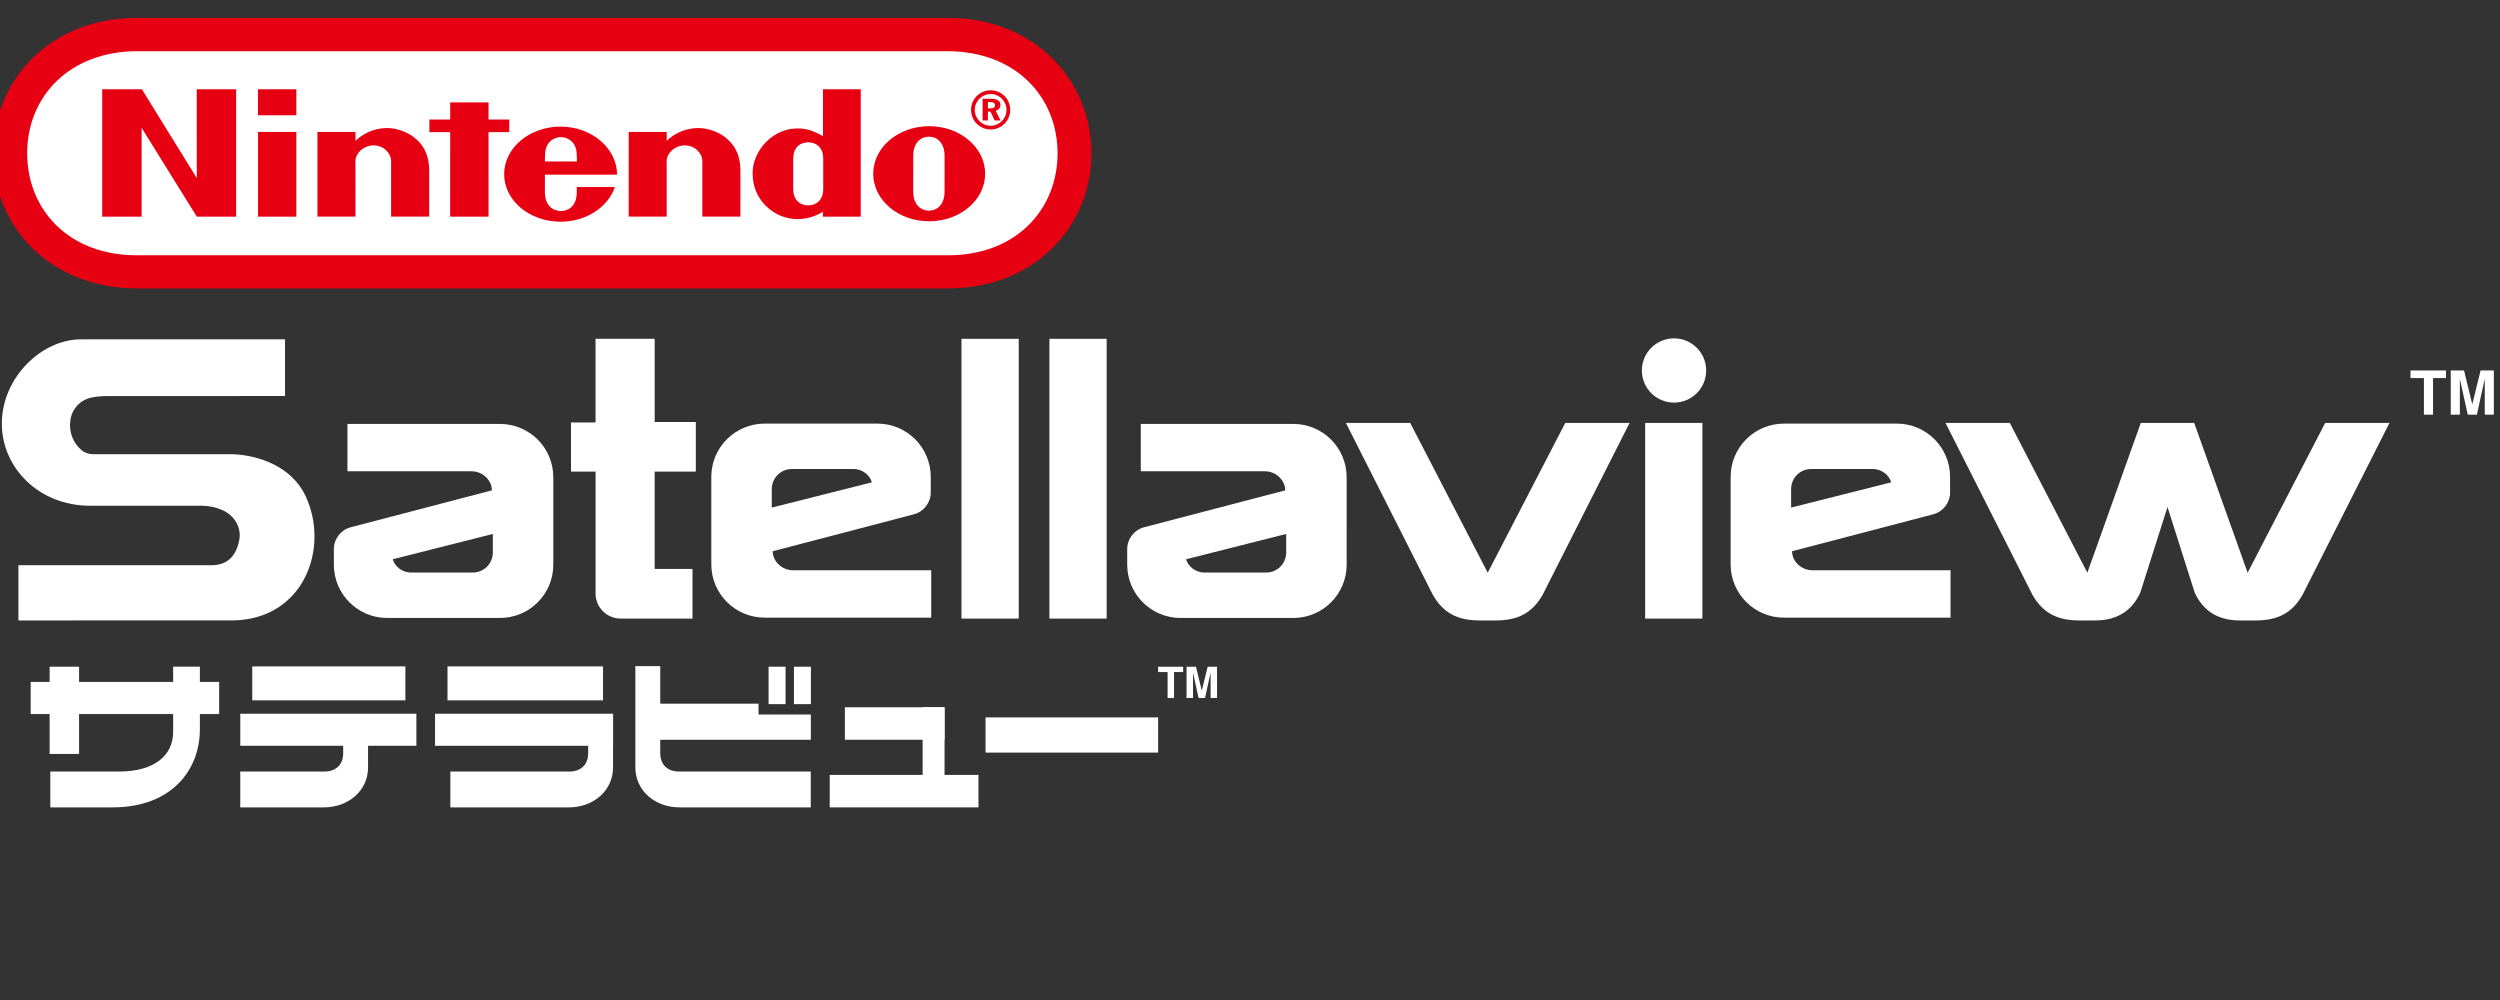 <?xml version="1.0" encoding="UTF-8" standalone="no"?>
<svg
   xmlns:dc="http://purl.org/dc/elements/1.1/"
   xmlns:cc="http://creativecommons.org/ns#"
   xmlns:rdf="http://www.w3.org/1999/02/22-rdf-syntax-ns#"
   xmlns:svg="http://www.w3.org/2000/svg"
   xmlns="http://www.w3.org/2000/svg"
   xmlns:sodipodi="http://sodipodi.sourceforge.net/DTD/sodipodi-0.dtd"
   xmlns:inkscape="http://www.inkscape.org/namespaces/inkscape"
   width="500"
   height="200"
   viewBox="0 0 500 200"
   version="1.1"
   id="svg96"
   sodipodi:docname="satellaview.svg"
   style="fill:none"
   inkscape:version="0.92.5 (2060ec1f9f, 2020-04-08)">
  <rect x="0" y="0" width="500" height="200" fill="#333333" stroke="none"/>
  <defs
     id="defs100" />
  <sodipodi:namedview
     pagecolor="#ffffff"
     bordercolor="#666666"
     borderopacity="1"
     objecttolerance="10"
     gridtolerance="10"
     guidetolerance="10"
     inkscape:pageopacity="0"
     inkscape:pageshadow="2"
     inkscape:window-width="1366"
     inkscape:window-height="740"
     id="namedview98"
     showgrid="false"
     inkscape:pagecheckerboard="true"
     inkscape:zoom="1.0485862"
     inkscape:cx="278.5"
     inkscape:cy="92.5"
     inkscape:window-x="0"
     inkscape:window-y="0"
     inkscape:window-maximized="1"
     inkscape:current-layer="svg96" />
  <path
     d="M 6.137,136.384 H 43.83 v 6.425 H 6.137 Z"
     id="path2"
     inkscape:connector-curvature="0"
     style="fill:#ffffff;stroke-width:0.897" />
  <path
     d="m 9.926,133.34 h 5.888 v 17.449 H 9.926 Z"
     id="path4"
     inkscape:connector-curvature="0"
     style="fill:#ffffff;stroke-width:0.897" />
  <path
     d="m 34.628,146.393 v -13.053 h 5.346 v 12.512 c 0,8.23 -5.734,15.623 -17.46,15.623 H 10.063 v -7.169 h 13.738 c 7.217,0 10.828,-3.332 10.828,-7.913 z"
     id="path6"
     inkscape:connector-curvature="0"
     style="fill:#ffffff;stroke-width:0.897" />
  <path
     d="m 68.636,148.244 v 2.381 c 0,2.424 -1.582,3.682 -3.732,3.682 H 48.055 v 7.169 h 16.704 c 4.919,0 8.853,-3.323 8.853,-8.019 v -6.791"
     id="path8"
     inkscape:connector-curvature="0"
     style="fill:#ffffff;stroke-width:0.897" />
  <path
     d="m 50.451,133.276 h 30.625 v 6.791 H 50.451 Z"
     id="path10"
     inkscape:connector-curvature="0"
     style="fill:#ffffff;stroke-width:0.897" />
  <path
     d="m 48.059,142.745 h 35.219 v 6.409 h -35.219 z"
     id="path12"
     inkscape:connector-curvature="0"
     style="fill:#ffffff;stroke-width:0.897" />
  <path
     d="m 117.635,148.245 v 2.38 c 0,2.425 -1.582,3.682 -3.733,3.682 H 90.068 v 7.169 h 23.69 c 4.919,0 8.852,-3.322 8.852,-8.018 v -10.713"
     id="path14"
     inkscape:connector-curvature="0"
     style="fill:#ffffff;stroke-width:0.897" />
  <path
     d="m 87.011,142.745 h 35.602 v 6.409 H 87.011 Z"
     id="path16"
     inkscape:connector-curvature="0"
     style="fill:#ffffff;stroke-width:0.897" />
  <path
     d="M 89.5,133.276 H 120.604 v 6.791 H 89.5 Z"
     id="path18"
     inkscape:connector-curvature="0"
     style="fill:#ffffff;stroke-width:0.897" />
  <path
     d="m 151.705,140.736 h -22.467 v 6.408 h 22.467 z"
     id="path20"
     inkscape:connector-curvature="0"
     style="fill:#ffffff;stroke-width:0.897" />
  <path
     d="m 132.049,133.229 v 17.396 c 0,2.424 1.582,3.682 3.733,3.682 h 26.371 v 7.169 H 135.925 c -4.919,0 -8.852,-3.323 -8.852,-8.019 v -20.229"
     id="path22"
     inkscape:connector-curvature="0"
     style="fill:#ffffff;stroke-width:0.897" />
  <path
     d="m 162.167,142.9 h -32.928 v 5.056 h 32.928 z"
     id="path24"
     inkscape:connector-curvature="0"
     style="fill:#ffffff;stroke-width:0.897" />
  <path
     d="m 153.715,133.343 h 3.397 v 7.484 h -3.397 z"
     id="path26"
     inkscape:connector-curvature="0"
     style="fill:#ffffff;stroke-width:0.897" />
  <path
     d="m 158.789,133.343 h 3.397 v 7.484 h -3.397 z"
     id="path28"
     inkscape:connector-curvature="0"
     style="fill:#ffffff;stroke-width:0.897" />
  <path
     d="m 165.945,154.982 h 29.745 v 6.493 h -29.745 z"
     id="path30"
     inkscape:connector-curvature="0"
     style="fill:#ffffff;stroke-width:0.897" />
  <path
     d="m 168.975,141.456 h 19.933 v 6.493 h -19.933 z"
     id="path32"
     inkscape:connector-curvature="0"
     style="fill:#ffffff;stroke-width:0.897" />
  <path
     d="m 184.524,141.456 h 4.384 v 16.705 h -4.384 z"
     id="path34"
     inkscape:connector-curvature="0"
     style="fill:#ffffff;stroke-width:0.897" />
  <path
     d="m 197.109,143.485 h 34.513 v 7.034 H 197.109 Z"
     id="path36"
     inkscape:connector-curvature="0"
     style="fill:#ffffff;stroke-width:0.897" />
  <path
     d="m 69.489,84.787 v 9.473 h 24.84 c 2.119,0 4.045,1.709 4.045,3.809 l -28.237,7.385 c -1.985,0.532 -3.365,2.33 -3.365,4.383 v 3.099 c 0,5.886 4.774,10.657 10.663,10.657 l 22.563,-9e-4 c 5.887,0 10.661,-4.771 10.661,-10.656 V 95.444 c 0,-5.886 -4.774,-10.657 -10.662,-10.657 z m 29.076,22.006 v 3.717 c 0,2.209 -1.792,4.001 -4.004,4.001 H 82.241 c -1.908,0 -3.333,-1.324 -3.691,-2.662 z"
     id="path38"
     inkscape:connector-curvature="0"
     style="fill:#ffffff;stroke-width:0.897" />
  <path
     d="m 130.931,94.319 h 8.231 v -9.922 h -8.226 V 67.764 H 119.111 V 84.491 h -4.911 v 9.828 h 4.912 v 24.377 c 0,2.772 2.248,5.018 5.021,5.018 h 14.368 v -9.928 l -7.569,-0.005 z"
     id="path40"
     inkscape:connector-curvature="0"
     style="fill:#ffffff;stroke-width:0.897" />
  <path
     d="m 186.241,123.527 v -9.473 h -27.647 c -2.12,0 -4.046,-1.709 -4.046,-3.809 l 28.237,-7.385 c 1.985,-0.532 3.365,-2.33 3.365,-4.383 v -3.099 c 0,-5.886 -4.773,-10.657 -10.662,-10.657 l -22.564,8e-4 c -5.887,9e-5 -10.661,4.771 -10.661,10.656 v 17.493 c 0,5.886 4.774,10.657 10.663,10.657 z m -31.884,-22.007 v -3.717 c 0,-2.209 1.792,-4.001 4.003,-4.001 h 12.321 c 1.909,0 3.333,1.324 3.691,2.662 z"
     id="path42"
     inkscape:connector-curvature="0"
     style="fill:#ffffff;stroke-width:0.897" />
  <path
     d="m 192.299,67.764 h 11.447 v 55.951 h -11.447 z"
     id="path44"
     inkscape:connector-curvature="0"
     style="fill:#ffffff;stroke-width:0.897" />
  <path
     d="m 209.886,67.764 h 11.447 v 55.951 h -11.447 z"
     id="path46"
     inkscape:connector-curvature="0"
     style="fill:#ffffff;stroke-width:0.897" />
  <path
     d="m 228.159,84.787 v 9.473 h 24.839 c 2.119,0 4.045,1.709 4.045,3.809 l -28.237,7.385 c -1.985,0.532 -3.365,2.33 -3.365,4.383 v 3.099 c 0,5.886 4.773,10.657 10.662,10.657 l 22.564,-9e-4 c 5.887,0 10.662,-4.771 10.662,-10.656 V 95.444 c 0,-5.886 -4.774,-10.657 -10.663,-10.657 z m 29.075,22.006 v 3.717 c 0,2.209 -1.791,4.001 -4.003,4.001 h -12.321 c -1.908,0 -3.333,-1.324 -3.691,-2.662 z"
     id="path48"
     inkscape:connector-curvature="0"
     style="fill:#ffffff;stroke-width:0.897" />
  <path
     d="m 295.94,124.088 c -4.556,0 -7.324,-1.577 -9.362,-5.103 L 269.18,84.586 h 12.859 l 15.508,29.957 15.507,-29.957 h 12.86 l -17.399,34.399 c -2.037,3.526 -4.805,5.103 -9.361,5.103 h -1.608 z"
     id="path50"
     inkscape:connector-curvature="0"
     style="fill:#ffffff;stroke-width:0.897" />
  <path
     d="m 329.029,84.586 h 11.447 v 39.129 h -11.447 z"
     id="path52"
     inkscape:connector-curvature="0"
     style="fill:#ffffff;stroke-width:0.897" />
  <path
     d="m 334.805,80.522 c 3.551,0 6.43,-2.877 6.43,-6.426 0,-3.549 -2.879,-6.426 -6.43,-6.426 -3.551,0 -6.43,2.877 -6.43,6.426 0,3.549 2.879,6.426 6.43,6.426 z"
     id="path54"
     inkscape:connector-curvature="0"
     style="fill:#ffffff;stroke-width:0.897" />
  <path
     d="m 390.107,123.527 v -9.473 h -27.648 c -2.119,0 -4.045,-1.709 -4.045,-3.809 l 28.237,-7.385 c 1.985,-0.532 3.365,-2.33 3.365,-4.383 v -3.099 c 0,-5.886 -4.773,-10.657 -10.662,-10.657 l -22.564,8e-4 c -5.887,9e-5 -10.661,4.771 -10.661,10.656 v 17.493 c 0,5.886 4.774,10.657 10.663,10.657 z m -31.884,-22.007 v -3.717 c 0,-2.209 1.791,-4.001 4.003,-4.001 h 12.321 c 1.908,0 3.333,1.324 3.691,2.662 z"
     id="path56"
     inkscape:connector-curvature="0"
     style="fill:#ffffff;stroke-width:0.897" />
  <path
     d="m 406.503,118.985 c 2.037,3.526 4.805,5.103 9.361,5.103 h 1.608 1.608 c 4.556,0 7.419,-2.144 8.983,-5.576 l 5.437,-17.112 5.438,17.113 c 1.564,3.431 4.427,5.575 8.982,5.575 h 1.608 1.608 c 4.556,0 7.324,-1.577 9.362,-5.103 l 17.398,-34.399 h -12.859 l -15.508,29.957 -10.685,-29.957 v 0 -9e-5 h -10.685 l -10.686,29.957 -15.507,-29.957 h -12.86 z"
     id="path58"
     inkscape:connector-curvature="0"
     style="clip-rule:evenodd;fill:#ffffff;fill-rule:evenodd;stroke-width:0.897" />
  <path
     d="m 3.682,113.043 v 11.045 l 42.917,-0.006 C 60.746,123.857 65.958,109.69 61.156,99.29 58.403,93.335 51.8,91.007 46.38,90.834 H 18.622 c -0.786,0.012 -1.554,-0.233 -2.188,-0.698 -0.902,-0.728 -1.595,-1.683 -2.008,-2.767 -0.412,-1.084 -0.53,-2.257 -0.34,-3.4 0.162,-1.113 0.671,-2.146 1.456,-2.952 0.785,-0.806 1.805,-1.343 2.913,-1.534 0.891,-0.18 1.822,-0.266 2.734,-0.266 9.644,-0.02 24.082,-0.013 33.733,-0.013 h 2.082 V 67.872 l -40.868,5.39e-4 c -7.713,0 -15.769,7.54 -15.769,16.886 -9.3473e-4,8.607 7.217,16.389 17.684,16.389 h 22.431 c 1.314,0.024 2.611,0.294 3.824,0.797 2.647,1.103 4.024,3.615 3.545,6.075 -0.652,3.336 -2.501,5.024 -5.54,5.024 z"
     id="path60"
     inkscape:connector-curvature="0"
     style="fill:#ffffff;stroke-width:0.897" />
  <path
     d="m 486.608,75.613 h 2.586 v -1.517 h -7.089 v 1.517 h 2.68 v 7.326 h 1.823 z"
     id="path62"
     inkscape:connector-curvature="0"
     style="fill:#ffffff;stroke-width:0.897" />
  <path
     d="m 496.95,82.938 h 1.817 v -8.842 h -2.649 l -1.662,6.77 -1.644,-6.77 h -2.664 v 8.842 h 1.823 v -7.147 l 1.581,7.147 h 1.823 l 1.577,-7.181 z"
     id="path64"
     inkscape:connector-curvature="0"
     style="fill:#ffffff;stroke-width:0.897" />
  <path
     d="m 234.807,134.416 h 1.829 v -1.073 h -5.014 v 1.073 h 1.896 v 5.18 h 1.288 z"
     id="path66"
     inkscape:connector-curvature="0"
     style="fill:#ffffff;stroke-width:0.897" />
  <path
     d="m 242.121,139.596 h 1.285 v -6.253 h -1.873 l -1.176,4.788 -1.162,-4.788 h -1.885 v 6.253 h 1.289 v -5.054 l 1.118,5.054 h 1.289 l 1.115,-5.078 z"
     id="path68"
     inkscape:connector-curvature="0"
     style="fill:#ffffff;stroke-width:0.897" />
  <path
     d="M 27.381,57.69 C 10.161,57.684 -1.345,45.481 -1.345,30.685 -1.345,15.888 10.188,3.545 27.355,3.583 H 189.585 c 17.168,-0.038 28.7,12.305 28.7,27.102 0,14.796 -11.507,26.999 -28.726,27.005 z"
     id="path70"
     inkscape:connector-curvature="0"
     style="fill:#e60012;stroke-width:0.897" />
  <path
     d="m 27.434,10.239 c -13.632,0.026 -22,9.138 -22,20.411 0,11.27 8.315,20.457 22,20.408 H 189.507 c 13.685,0.047 22.003,-9.138 22.003,-20.408 0,-11.27 -8.368,-20.382 -22,-20.408 z"
     id="path72"
     inkscape:connector-curvature="0"
     style="fill:#ffffff;stroke-width:0.897" />
  <path
     d="m 194.208,21.975 c 0,-2.164 1.756,-3.92 3.919,-3.92 2.165,0 3.92,1.756 3.92,3.92 0,2.164 -1.756,3.92 -3.92,3.92 -2.164,0 -3.919,-1.756 -3.919,-3.92 z m 3.92,3.173 c 1.749,0 3.17,-1.42 3.17,-3.17 0,-1.753 -1.421,-3.17 -3.17,-3.17 -1.75,0 -3.171,1.42 -3.171,3.17 0,1.75 1.421,3.17 3.171,3.17 z"
     id="path74"
     inkscape:connector-curvature="0"
     style="clip-rule:evenodd;fill:#e60012;fill-rule:evenodd;stroke-width:0.897" />
  <path
     d="m 200.078,21.004 c 0,-0.831 -0.615,-1.251 -1.854,-1.251 h -1.704 v 4.343 h 1.059 v -1.779 h 0.517 l 0.831,1.779 h 1.175 l -0.971,-1.94 c 0.592,-0.149 0.947,-0.58 0.947,-1.152 z m -1.983,0.677 h -0.516 v -1.263 h 0.464 c 0.636,0 0.948,0.195 0.948,0.647 0,0.432 -0.292,0.615 -0.896,0.615 z"
     id="path76"
     inkscape:connector-curvature="0"
     style="clip-rule:evenodd;fill:#e60012;fill-rule:evenodd;stroke-width:0.897" />
  <path
     d="m 115.353,38.428 c 0,-0.951 -0.005,-1.027 -0.005,-1.027 l 7.629,-0.006 c -1.332,3.999 -5.699,6.947 -10.867,6.947 -6.23,0 -11.279,-4.255 -11.279,-9.508 0,-5.253 5.049,-9.511 11.279,-9.511 6.23,0 11.302,4.352 11.302,9.604 0,0.009 -14.429,0.003 -14.429,0.003 0,0 -0.005,2.57 -0.005,3.497 0,3.097 2.074,3.786 3.205,3.786 1.132,0 3.17,-0.688 3.17,-3.786 z m -5.862,-9.456 c -0.487,0.846 -0.519,1.838 -0.508,3.322 l 6.391,0.003 c 0.012,-1.485 -0.009,-2.476 -0.496,-3.325 -0.597,-1.044 -1.696,-1.539 -2.693,-1.546 0,0 9e-4,0 9e-4,0 h -0.003 c 9e-4,0 9e-4,0 0.002,0 -0.998,0.006 -2.096,0.502 -2.694,1.546 z"
     id="path78"
     inkscape:connector-curvature="0"
     style="clip-rule:evenodd;fill:#e60012;fill-rule:evenodd;stroke-width:0.897" />
  <path
     d="m 139.447,25.607 c 2.864,-0.082 8.675,1.794 8.633,8.499 -0.005,1.19 -0.003,9.217 -0.003,9.217 h -7.61 c 0,0 0,-10.065 0,-11.124 0,-1.476 -1.411,-3.118 -3.499,-3.118 -2.086,0 -3.638,1.642 -3.638,3.118 0,0.723 0.009,11.124 0.009,11.124 h -7.603 l 0.005,-16.937 7.601,-0.006 c 0,0 -0.009,1.362 0,1.782 1.464,-1.397 3.576,-2.482 6.104,-2.555 z"
     id="path80"
     inkscape:connector-curvature="0"
     style="fill:#e60012;stroke-width:0.897" />
  <path
     d="m 77.201,25.607 c 2.864,-0.082 8.674,1.794 8.633,8.499 -0.006,1.19 -0.003,9.217 -0.003,9.217 h -7.61 c 0,0 0,-10.065 0,-11.124 0,-1.476 -1.412,-3.118 -3.5,-3.118 -2.085,0 -3.637,1.642 -3.637,3.118 0,0.723 0.009,11.124 0.009,11.124 h -7.604 l -0.003,-16.937 7.61,-0.006 c 0,0 -0.009,1.362 0,1.782 1.464,-1.397 3.573,-2.482 6.105,-2.555 z"
     id="path82"
     inkscape:connector-curvature="0"
     style="fill:#e60012;stroke-width:0.897" />
  <path
     d="m 172.149,17.857 h -7.559 v 0 c 0,0 0,5.451 0.005,9.371 -1.224,-0.688 -2.517,-1.35 -4.334,-1.511 -5.521,-0.484 -9.739,4.398 -9.739,8.87 0,5.895 4.547,8.076 5.239,8.397 2.575,1.202 5.883,1.205 8.814,-0.636 0,0.158 0.004,0.98 0.004,0.98 h 7.571 z m -7.504,13.889 v 3.027 0 c 0,0 0.003,1.916 0.003,3.004 0,2.616 -1.811,3.302 -3.004,3.302 -1.216,0 -3.002,-0.685 -3.002,-3.302 0,-0.901 0.004,-3.013 0.004,-3.013 0,0 -0.004,-2.15 -0.004,-3.019 0,-2.619 1.785,-3.287 3.004,-3.287 1.19,0 2.999,0.668 2.999,3.287 z"
     id="path84"
     inkscape:connector-curvature="0"
     style="clip-rule:evenodd;fill:#e60012;fill-rule:evenodd;stroke-width:0.897" />
  <path
     d="m 174.643,34.745 c 0,-5.253 5.011,-9.511 11.194,-9.511 6.183,0 11.194,4.258 11.194,9.511 0,5.253 -5.011,9.511 -11.194,9.511 -6.181,0 -11.194,-4.258 -11.194,-9.511 z m 14.269,3.567 c 0,-1.027 0.003,-3.587 0.003,-3.587 l 0.003,0.009 c -0.007,-0.552 -0.006,-1.911 -0.005,-2.951 0,-0.239 0,-0.462 0,-0.654 0,-2.689 -1.601,-3.795 -3.13,-3.795 -1.525,0 -3.13,1.105 -3.13,3.795 0,1.027 -0.005,3.532 -0.005,3.532 0,0 -0.004,2.625 -0.004,3.652 0,2.701 1.601,3.815 3.139,3.815 1.534,0 3.13,-1.114 3.13,-3.815 z"
     id="path86"
     inkscape:connector-curvature="0"
     style="clip-rule:evenodd;fill:#e60012;fill-rule:evenodd;stroke-width:0.897" />
  <path
     d="m 51.593,23.058 v -5.206 h 7.677 v 5.206 z"
     id="path88"
     inkscape:connector-curvature="0"
     style="fill:#e60012;stroke-width:0.897" />
  <path
     d="M 51.61,43.328 V 26.388 l 7.659,0.003 v 16.937 z"
     id="path90"
     inkscape:connector-curvature="0"
     style="fill:#e60012;stroke-width:0.897" />
  <path
     d="m 90.037,43.328 0.003,-16.905 h -4.165 v -2.514 l 4.168,-0.003 -0.005,-3.43 h 7.664 v 3.427 h 4.148 v 2.52 h -4.148 l 0.006,16.905 z"
     id="path92"
     inkscape:connector-curvature="0"
     style="fill:#e60012;stroke-width:0.897" />
  <path
     d="m 20.439,43.328 0.003,-25.471 h 7.936 l 10.978,17.762 -0.006,-17.762 h 7.875 V 43.328 H 39.363 L 28.326,25.566 v 17.762 z"
     id="path94"
     inkscape:connector-curvature="0"
     style="fill:#e60012;stroke-width:0.897" />
</svg>

